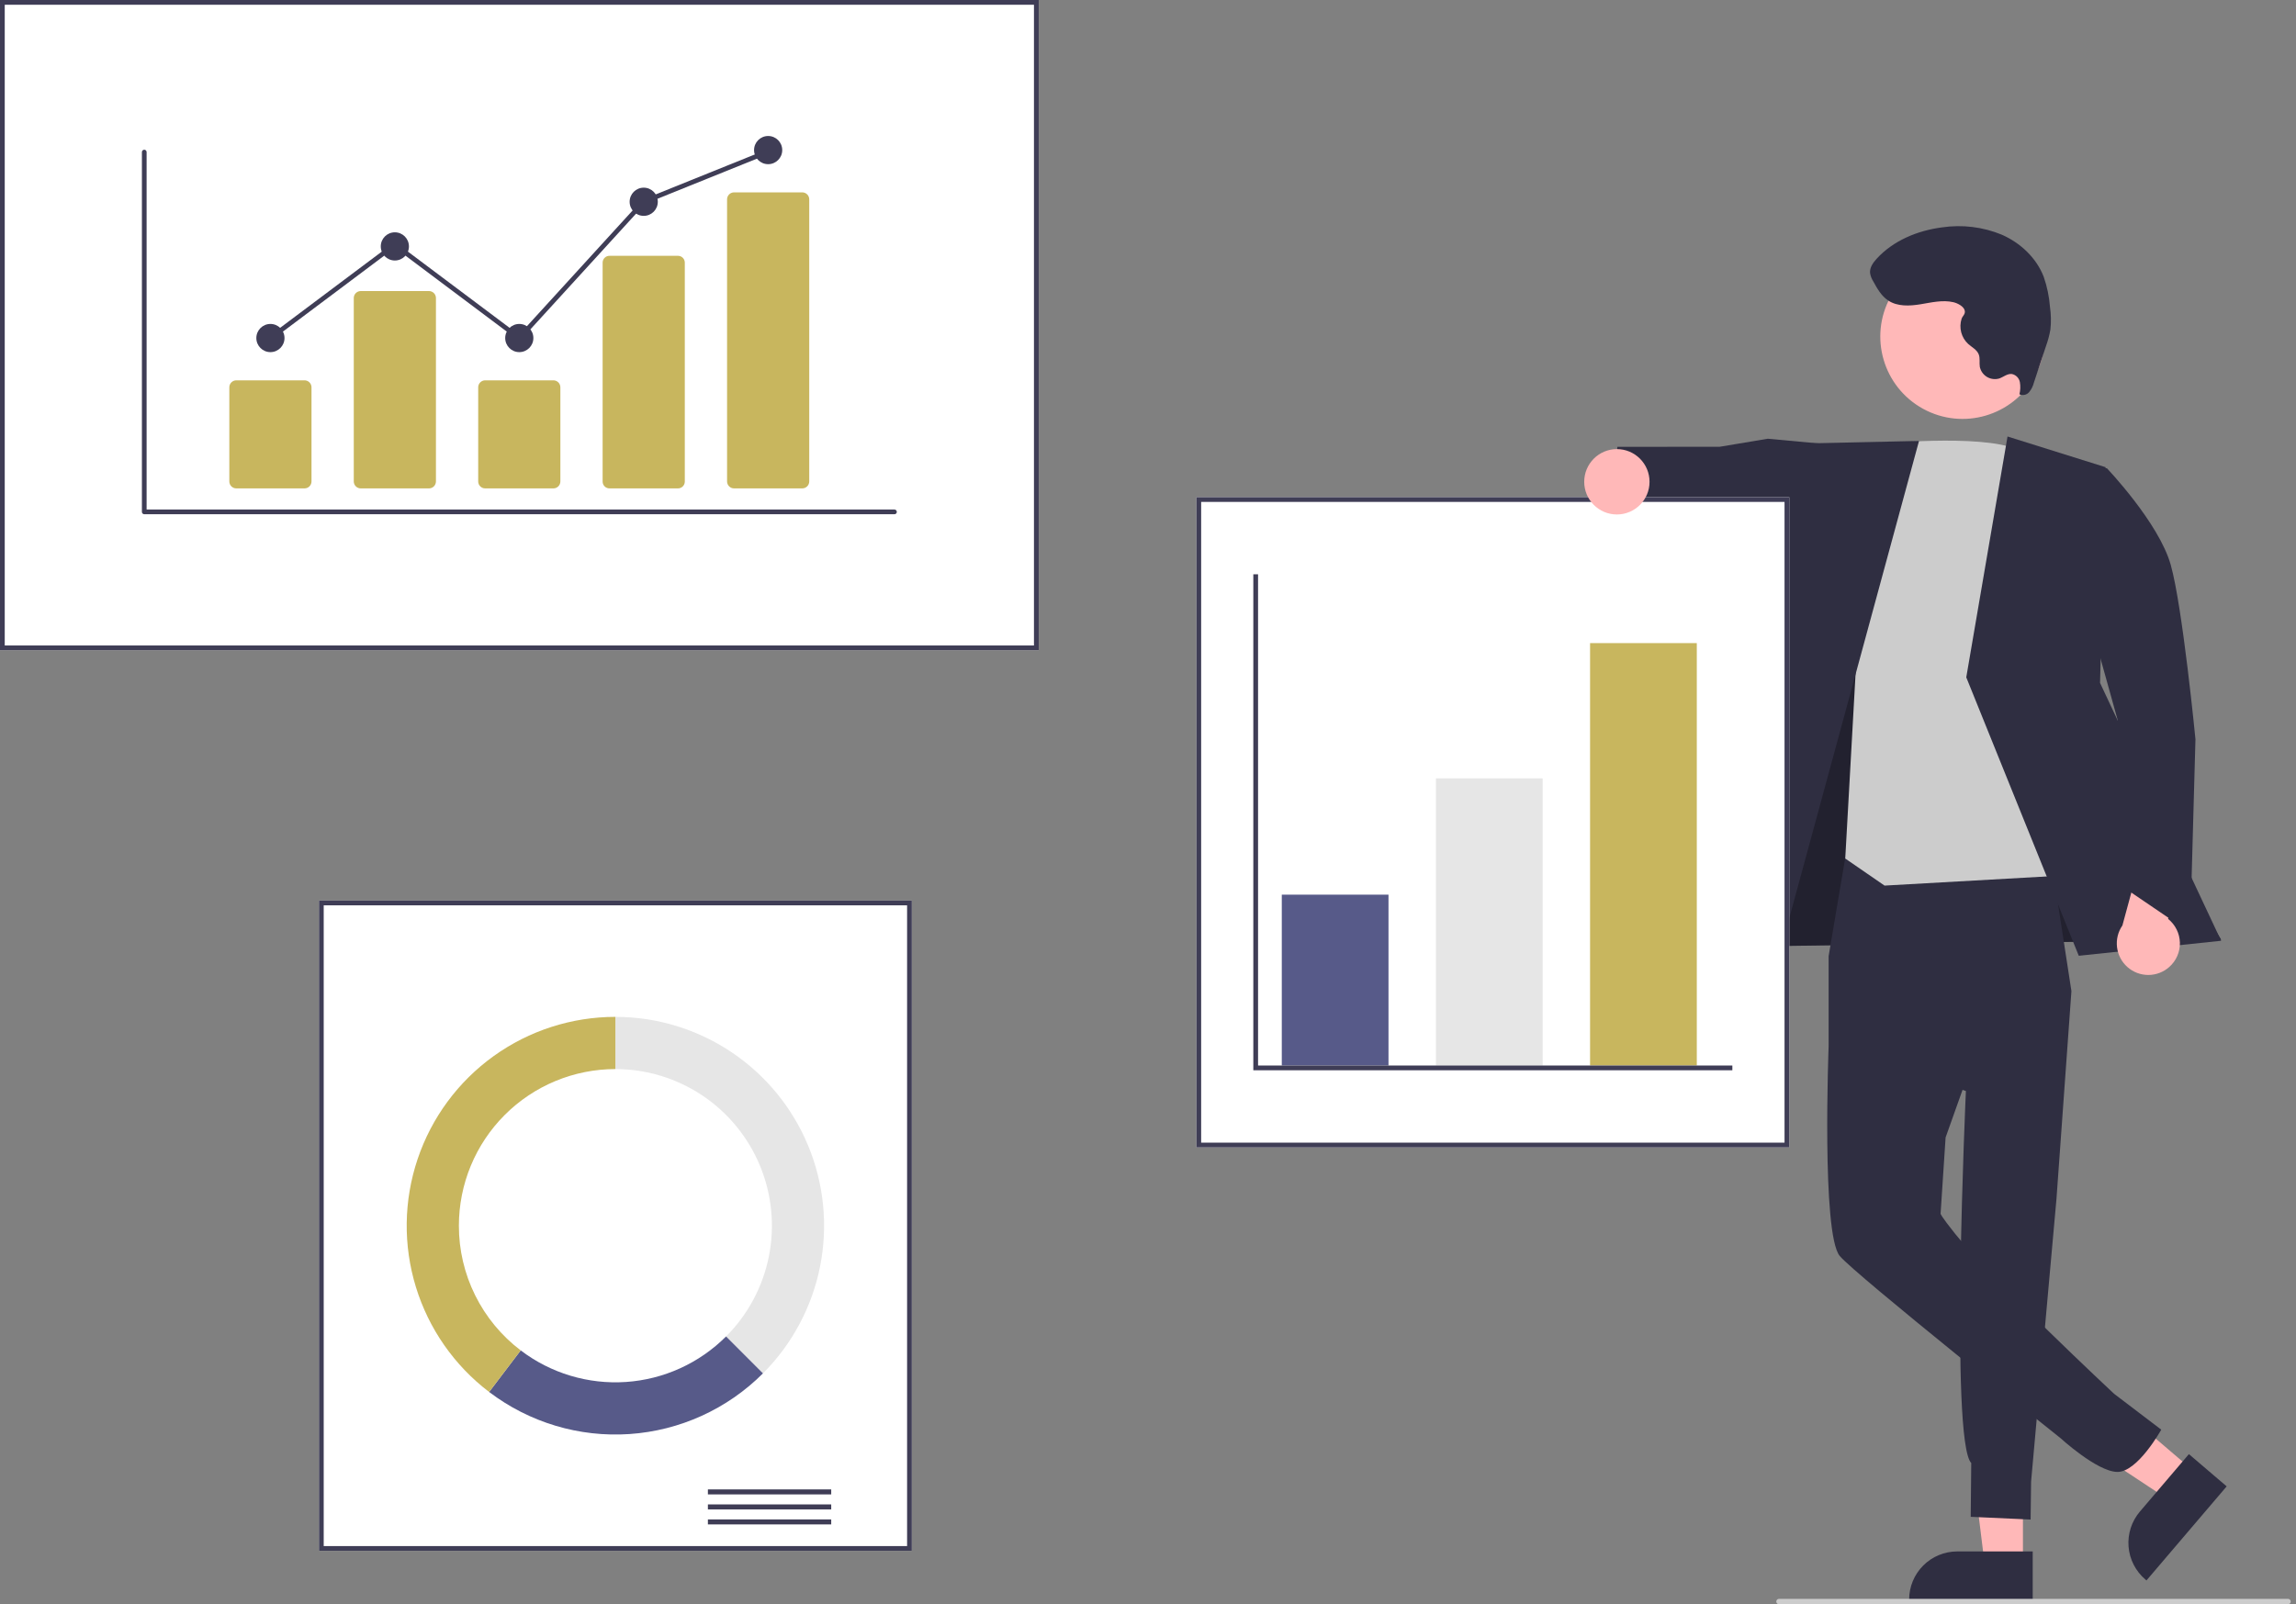 <svg width="186" height="130" viewBox="0 0 186 130" fill="none" xmlns="http://www.w3.org/2000/svg">
<rect x="0" y="0" width="186" height="130" fill="#808080" stroke="none"/>
<g clip-path="url(#clip0_268_1362)">
<path d="M163.879 126.732L160.775 126.732L159.298 114.746L163.88 114.746L163.879 126.732Z" fill="#FFB8B8"/>
<path d="M164.671 129.744L154.66 129.744V129.617C154.66 128.583 155.071 127.591 155.801 126.859C156.532 126.128 157.523 125.717 158.557 125.717H158.557L164.671 125.717L164.671 129.744Z" fill="#2F2E41"/>
<path d="M177.581 119.092L175.566 121.456L165.498 114.8L168.472 111.312L177.581 119.092Z" fill="#FFB8B8"/>
<path d="M180.384 120.445L173.886 128.067L173.79 127.984C173.004 127.313 172.517 126.357 172.435 125.325C172.353 124.294 172.684 123.273 173.355 122.486L173.355 122.486L177.324 117.831L180.384 120.445Z" fill="#2F2E41"/>
<path d="M141.835 67.785L140.868 76.706L179.935 76.148L162.898 48.361L148.987 47.861L141.835 67.785Z" fill="#2F2E41"/>
<path opacity="0.28" d="M141.835 67.785L140.868 76.706L179.935 76.148L162.898 48.361L148.987 47.861L141.835 67.785Z" fill="black"/>
<path d="M149.517 69.317L148.138 77.479V84.776L159.258 88.409C159.258 88.409 157.956 116.749 159.691 118.555L159.649 122.912L164.5 123.133L164.539 120.066L166.596 97.144L167.807 80.314L165.843 67.555L149.517 69.317Z" fill="#2F2E41"/>
<path d="M158.132 76.343L148.138 84.775C148.138 84.775 147.553 99.99 149.038 101.774C150.314 103.306 166.907 116.524 166.907 116.524C166.907 116.524 169.857 119.232 171.509 119.275C173.162 119.318 175.084 115.849 175.084 115.849L171.257 112.938C171.257 112.938 161.341 103.673 158.397 99.99C157.208 98.503 157.208 98.354 157.208 98.354L157.614 92.171L161.699 80.696L158.132 76.343Z" fill="#2F2E41"/>
<path d="M147.521 35.951L143.212 35.552L139.304 36.204L131.027 36.207L130.322 42.211L137.875 43.903L139.716 43L147.388 45.926L147.521 35.951Z" fill="#2F2E41"/>
<path d="M152.668 35.932C152.668 35.932 161.813 35.075 163.893 36.71C165.973 38.346 170.429 70.759 170.429 70.759L152.668 71.762L149.484 69.569L150.388 53.387L152.668 35.932Z" fill="#CCCCCC"/>
<path d="M155.46 35.73L145.372 35.952L135.967 78.49L143.394 80.126L155.46 35.73Z" fill="#2F2E41"/>
<path d="M162.631 35.371L170.577 37.86L170.126 55.338L179.935 76.233L168.403 77.449L159.288 54.886L162.631 35.371Z" fill="#2F2E41"/>
<path d="M175.734 78.356C176.012 78.11 176.234 77.807 176.382 77.466C176.531 77.126 176.603 76.757 176.594 76.386C176.585 76.014 176.495 75.649 176.329 75.317C176.164 74.984 175.928 74.692 175.638 74.46L177.236 68.878L174.084 67.079L171.937 74.993C171.581 75.507 171.426 76.134 171.501 76.755C171.576 77.376 171.876 77.948 172.343 78.362C172.811 78.777 173.415 79.005 174.04 79.004C174.665 79.003 175.268 78.772 175.734 78.356Z" fill="#FFB8B8"/>
<path d="M165.972 38.345L170.674 37.937C170.674 37.937 174.895 42.356 175.855 45.778C176.815 49.199 177.855 59.904 177.855 59.904L177.421 75.565L171.925 71.829L171.557 58.359L165.972 38.345Z" fill="#2F2E41"/>
<path d="M164.838 30.474C166.603 27.241 165.416 23.187 162.187 21.42C158.957 19.653 154.907 20.841 153.141 24.074C151.376 27.307 152.563 31.36 155.793 33.128C159.023 34.895 163.072 33.707 164.838 30.474Z" fill="#FFB8B8"/>
<path d="M158.246 24.489C157.372 24.286 156.464 24.511 155.579 24.656C154.693 24.801 153.717 24.849 152.968 24.354C152.414 23.989 152.074 23.385 151.755 22.803C151.621 22.596 151.532 22.363 151.494 22.119C151.456 21.689 151.729 21.297 152.019 20.978C153.367 19.495 155.337 18.683 157.323 18.425C158.961 18.181 160.634 18.386 162.165 19.017C163.673 19.679 164.969 20.891 165.562 22.429C165.835 23.215 166.005 24.034 166.069 24.865C166.159 25.476 166.17 26.096 166.103 26.71C166.023 27.165 165.904 27.612 165.746 28.046L164.764 31.014C164.694 31.295 164.562 31.556 164.378 31.779C164.284 31.889 164.156 31.964 164.015 31.995C163.874 32.026 163.727 32.011 163.596 31.951C163.674 31.628 163.686 31.293 163.631 30.966C163.6 30.803 163.521 30.653 163.405 30.535C163.288 30.417 163.139 30.337 162.976 30.305C162.614 30.267 162.305 30.547 161.962 30.669C161.805 30.715 161.64 30.73 161.477 30.713C161.314 30.696 161.156 30.647 161.012 30.569C160.868 30.491 160.741 30.385 160.637 30.257C160.534 30.13 160.457 29.983 160.411 29.826C160.401 29.794 160.393 29.762 160.386 29.73C160.332 29.39 160.423 29.027 160.295 28.709C160.144 28.335 159.745 28.14 159.445 27.872C159.171 27.619 158.975 27.293 158.88 26.933C158.785 26.572 158.795 26.192 158.908 25.837C158.989 25.59 159.215 25.478 159.17 25.194C159.111 24.822 158.562 24.562 158.246 24.489Z" fill="#2F2E41"/>
<path d="M84.146 52.69H0V0H84.146V52.69Z" fill="white"/>
<path d="M84.146 52.69H0V0H84.146V52.69ZM0.384 52.305H83.762V0.385H0.384V52.305Z" fill="#3F3D56"/>
<path d="M73.868 125.667H25.84V72.978H73.868V125.667Z" fill="white"/>
<path d="M73.868 125.667H25.84V72.978H73.868V125.667ZM26.224 125.283H73.484V73.362H26.224V125.283Z" fill="#3F3D56"/>
<path d="M67.337 120.691H57.347V121.096H67.337V120.691Z" fill="#3F3D56"/>
<path d="M67.337 121.907H57.347V122.312H67.337V121.907Z" fill="#3F3D56"/>
<path d="M67.337 123.123H57.347V123.528H67.337V123.123Z" fill="#3F3D56"/>
<path d="M49.853 82.4V86.63C52.361 86.63 54.813 87.375 56.898 88.769C58.983 90.164 60.608 92.146 61.568 94.465C62.528 96.784 62.779 99.336 62.289 101.798C61.8 104.26 60.593 106.522 58.819 108.297L61.808 111.288C64.172 108.921 65.782 105.906 66.435 102.624C67.087 99.341 66.752 95.938 65.473 92.846C64.193 89.754 62.026 87.111 59.246 85.252C56.466 83.392 53.197 82.4 49.853 82.4Z" fill="#E6E6E6"/>
<path d="M61.808 111.288L58.819 108.296C56.651 110.467 53.771 111.777 50.712 111.985C47.653 112.192 44.623 111.283 42.182 109.425L39.624 112.795C42.879 115.271 46.92 116.482 50.998 116.205C55.077 115.928 58.917 114.181 61.808 111.288Z" fill="#575A89"/>
<path d="M37.174 99.322C37.174 97.656 37.502 96.005 38.139 94.465C38.776 92.925 39.71 91.526 40.888 90.348C42.065 89.169 43.463 88.234 45.001 87.597C46.539 86.959 48.188 86.63 49.853 86.63V82.4C46.314 82.4 42.864 83.512 39.99 85.578C37.116 87.645 34.962 90.563 33.832 93.92C32.702 97.277 32.653 100.904 33.692 104.291C34.731 107.677 36.806 110.651 39.624 112.795L42.182 109.426C40.624 108.243 39.362 106.715 38.493 104.963C37.624 103.21 37.172 101.279 37.174 99.322Z" fill="#C8B65E"/>
<path d="M144.951 92.977H96.922V40.287H144.951V92.977Z" fill="white"/>
<path d="M144.951 92.977H96.922V40.287H144.951V92.977ZM97.306 92.592H144.566V40.671H97.306V92.592Z" fill="#3F3D56"/>
<path d="M112.483 72.497H103.838V86.342H112.483V72.497Z" fill="#575A89"/>
<path d="M124.97 63.074H116.325V86.342H124.97V63.074Z" fill="#E6E6E6"/>
<path d="M137.458 52.113H128.812V86.342H137.458V52.113Z" fill="#C8B65E"/>
<path d="M140.339 86.727H101.532V46.536H101.916V86.342H140.339V86.727Z" fill="#3F3D56"/>
<path d="M130.984 41.689C132.445 41.689 133.63 40.503 133.63 39.041C133.63 37.578 132.445 36.392 130.984 36.392C129.523 36.392 128.338 37.578 128.338 39.041C128.338 40.503 129.523 41.689 130.984 41.689Z" fill="#FFB8B8"/>
<path d="M185.352 130H144.118C144.059 130 144.003 129.977 143.962 129.935C143.921 129.894 143.897 129.838 143.897 129.779C143.897 129.721 143.921 129.665 143.962 129.623C144.003 129.582 144.059 129.559 144.118 129.559H185.352C185.41 129.559 185.466 129.582 185.508 129.623C185.549 129.665 185.572 129.721 185.572 129.779C185.572 129.838 185.549 129.894 185.508 129.935C185.466 129.977 185.41 130 185.352 130Z" fill="#CCCCCC"/>
<path d="M72.461 41.67H11.686C11.636 41.67 11.588 41.65 11.552 41.614C11.516 41.579 11.496 41.53 11.496 41.48V12.323C11.496 12.272 11.516 12.224 11.552 12.188C11.588 12.152 11.636 12.132 11.686 12.132C11.737 12.132 11.785 12.152 11.821 12.188C11.856 12.224 11.877 12.272 11.877 12.323V41.289H72.461C72.486 41.289 72.511 41.294 72.534 41.304C72.557 41.313 72.578 41.327 72.596 41.345C72.613 41.363 72.627 41.384 72.637 41.407C72.647 41.43 72.652 41.455 72.652 41.48C72.652 41.505 72.647 41.53 72.637 41.553C72.627 41.576 72.613 41.597 72.596 41.615C72.578 41.632 72.557 41.646 72.534 41.656C72.511 41.665 72.486 41.67 72.461 41.67Z" fill="#3F3D56"/>
<path d="M24.67 39.576H19.143C18.993 39.576 18.849 39.517 18.744 39.411C18.638 39.305 18.578 39.161 18.578 39.011V31.384C18.578 31.234 18.638 31.09 18.744 30.985C18.849 30.879 18.993 30.819 19.143 30.819H24.67C24.82 30.819 24.964 30.879 25.069 30.985C25.175 31.09 25.235 31.234 25.235 31.384V39.011C25.235 39.161 25.175 39.305 25.069 39.411C24.964 39.517 24.82 39.576 24.67 39.576Z" fill="#C8B65E"/>
<path d="M34.751 39.576H29.224C29.074 39.576 28.931 39.517 28.825 39.41C28.719 39.305 28.659 39.161 28.659 39.011V24.15C28.659 24 28.719 23.856 28.825 23.75C28.931 23.644 29.074 23.585 29.224 23.584H34.751C34.901 23.585 35.045 23.644 35.151 23.75C35.256 23.856 35.316 24 35.316 24.15V39.011C35.316 39.161 35.256 39.305 35.151 39.41C35.045 39.517 34.901 39.576 34.751 39.576Z" fill="#C8B65E"/>
<path d="M44.831 39.576H39.304C39.154 39.576 39.011 39.517 38.905 39.411C38.799 39.305 38.739 39.161 38.739 39.011V31.384C38.739 31.234 38.799 31.09 38.905 30.985C39.011 30.879 39.154 30.819 39.304 30.819H44.831C44.981 30.819 45.125 30.879 45.231 30.985C45.336 31.09 45.396 31.234 45.396 31.384V39.011C45.396 39.161 45.336 39.305 45.231 39.411C45.125 39.517 44.981 39.576 44.831 39.576Z" fill="#C8B65E"/>
<path d="M54.912 39.576H49.384C49.238 39.579 49.096 39.524 48.99 39.423C48.884 39.322 48.823 39.183 48.819 39.037V21.268C48.823 21.122 48.884 20.983 48.99 20.882C49.096 20.78 49.238 20.726 49.384 20.729H54.912C55.058 20.726 55.199 20.78 55.305 20.882C55.411 20.983 55.473 21.122 55.476 21.268V39.037C55.473 39.183 55.411 39.322 55.305 39.423C55.199 39.524 55.058 39.579 54.912 39.576Z" fill="#C8B65E"/>
<path d="M64.993 39.576H59.465C59.315 39.576 59.172 39.516 59.066 39.41C58.96 39.304 58.901 39.161 58.9 39.011V16.154C58.901 16.004 58.96 15.86 59.066 15.754C59.172 15.648 59.315 15.588 59.465 15.588H64.993C65.142 15.588 65.286 15.648 65.392 15.754C65.498 15.86 65.557 16.004 65.557 16.154V39.011C65.557 39.161 65.498 39.304 65.392 39.41C65.286 39.516 65.142 39.576 64.993 39.576Z" fill="#C8B65E"/>
<path d="M21.907 28.534C22.537 28.534 23.048 28.023 23.048 27.392C23.048 26.761 22.537 26.25 21.907 26.25C21.276 26.25 20.766 26.761 20.766 27.392C20.766 28.023 21.276 28.534 21.907 28.534Z" fill="#3F3D56"/>
<path d="M31.987 21.109C32.617 21.109 33.128 20.598 33.128 19.967C33.128 19.336 32.617 18.825 31.987 18.825C31.357 18.825 30.846 19.336 30.846 19.967C30.846 20.598 31.357 21.109 31.987 21.109Z" fill="#3F3D56"/>
<path d="M42.068 28.534C42.698 28.534 43.209 28.023 43.209 27.392C43.209 26.761 42.698 26.25 42.068 26.25C41.438 26.25 40.927 26.761 40.927 27.392C40.927 28.023 41.438 28.534 42.068 28.534Z" fill="#3F3D56"/>
<path d="M52.148 17.492C52.778 17.492 53.289 16.981 53.289 16.35C53.289 15.719 52.778 15.207 52.148 15.207C51.518 15.207 51.007 15.719 51.007 16.35C51.007 16.981 51.518 17.492 52.148 17.492Z" fill="#3F3D56"/>
<path d="M62.228 13.304C62.858 13.304 63.369 12.793 63.369 12.162C63.369 11.531 62.858 11.02 62.228 11.02C61.598 11.02 61.087 11.531 61.087 12.162C61.087 12.793 61.598 13.304 62.228 13.304Z" fill="#3F3D56"/>
<path d="M42.092 27.648L31.987 20.072L22.021 27.544L21.793 27.24L31.987 19.596L42.044 27.136L52.037 16.19L52.077 16.173L62.157 12.108L62.3 12.461L52.259 16.511L42.092 27.648Z" fill="#3F3D56"/>
</g>
<defs>
<clipPath id="clip0_268_1362">
<rect width="185.573" height="130" fill="white"/>
</clipPath>
</defs>
</svg>
